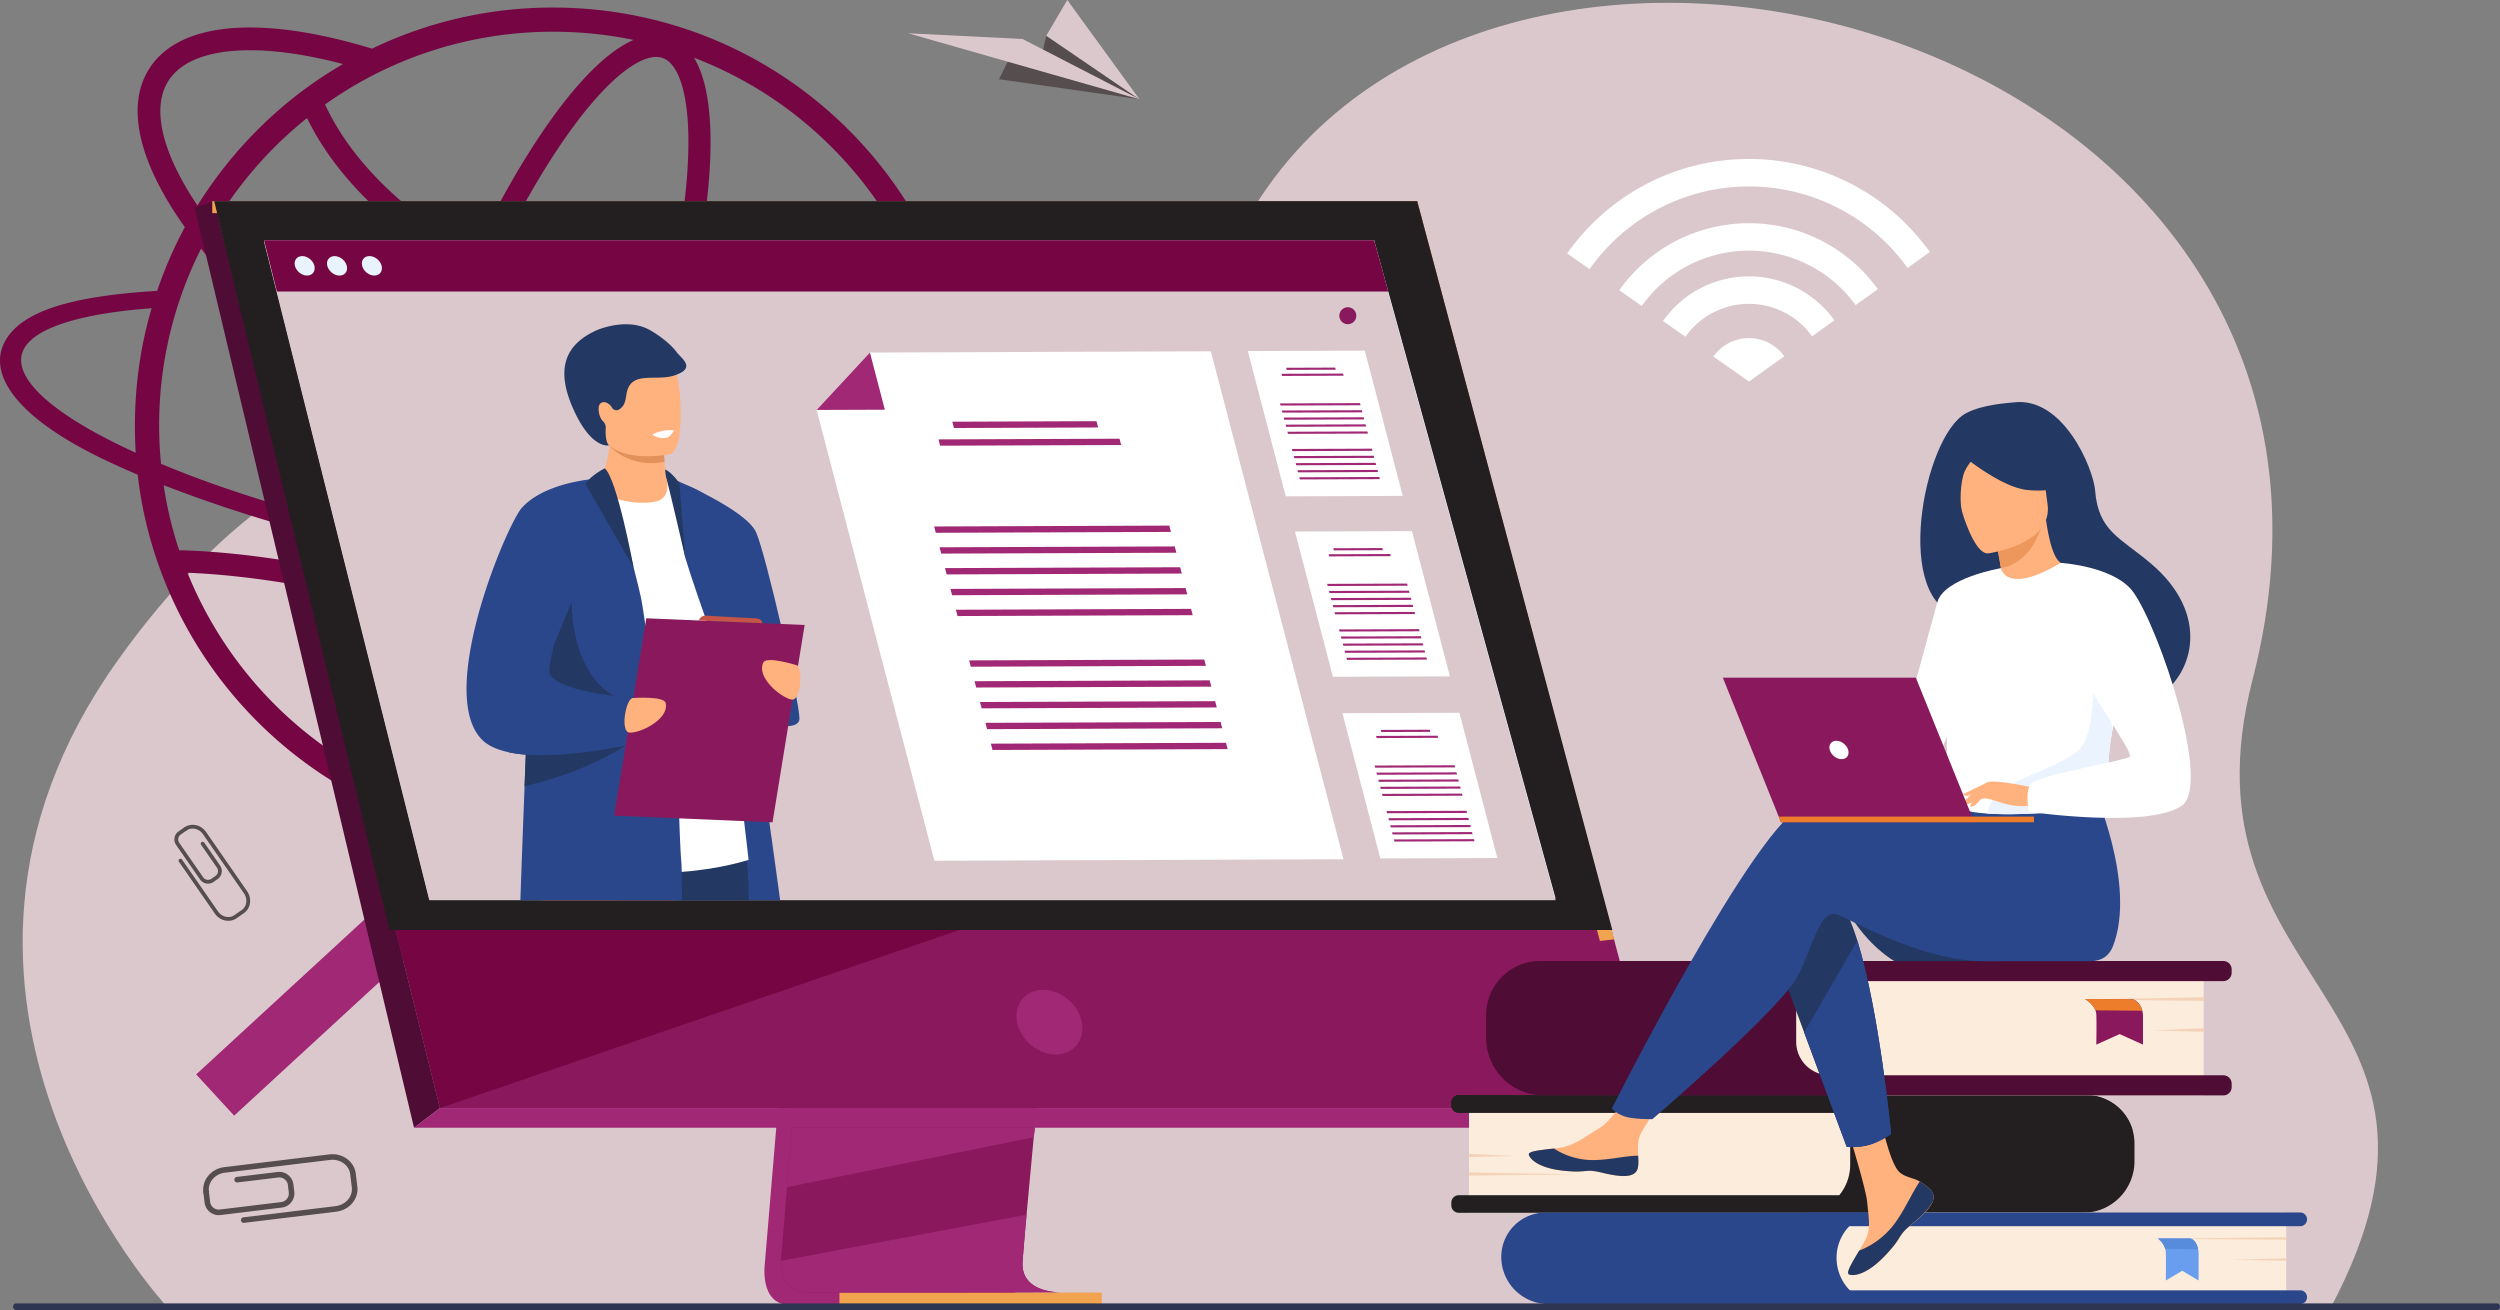 <svg xmlns="http://www.w3.org/2000/svg" viewBox="0 0 2915.51 1527.73"><rect x="0" y="0" width="2915.51" height="1527.73" fill="#808080" stroke="none"/><defs><style>.cls-1{fill:#dbc8cd;}.cls-2{fill:#a02875;}.cls-3{fill:#564d4f;}.cls-4{fill:#fff;}.cls-5{fill:#750643;}.cls-6{fill:#89195c;}.cls-7{fill:#4f0c34;}.cls-8{fill:#f1a34f;}.cls-9{fill:#231f20;}.cls-10{fill:#e9f3fe;}.cls-11{fill:#2b478b;}.cls-12{fill:#233862;}.cls-13{fill:#c65447;}.cls-14{fill:#ffb27d;}.cls-15{fill:#e2915a;}.cls-16{fill:#fcecdb;}.cls-17{fill:#f4d2b8;}.cls-18{fill:#699dee;}.cls-19{fill:#568cdb;}.cls-20{fill:#ed7d2b;}.cls-21{fill:#ed975d;}.cls-22{fill:#ebf3ff;}.cls-23{fill:#2e3552;}</style></defs><title>landingbackground</title><g id="Layer_2" data-name="Layer 2"><g id="Layer_1-2" data-name="Layer 1"><path class="cls-1" d="M194.88,1524.08S-142.6,1161.74,137.8,769.46c248.8-348.06,538.86-324.27,751.68-183,90.64,60.15,352,7.41,574.39-346.75,303.33-483,1354.76-190.06,1163.05,553-92.77,359.6,282.35,372.67,91.21,732.12Z"/><rect class="cls-1" x="295.75" y="1100.27" width="324.59" height="324.59" transform="translate(-733.99 643.75) rotate(-42.63)"/><rect class="cls-2" x="207.98" y="1134.51" width="324.59" height="65.37" transform="translate(-692.6 559.12) rotate(-42.63)"/><polygon class="cls-3" points="1165.05 92.41 1328.82 115.77 1220.14 41.69 1214.62 65.44 1174.79 72.65 1165.05 92.41"/><polygon class="cls-1" points="1328.82 115.77 1192.54 45.5 1058.97 38.79 1328.82 115.77"/><polygon class="cls-1" points="1220.14 41.69 1328.82 115.77 1244.69 0 1220.14 41.69"/><path class="cls-4" d="M2080.82,415.48,2039.63,445l-41.41-29.24a50.7,50.7,0,0,1,82.6-.32Z"/><path class="cls-4" d="M2039.63,322.32a122.42,122.42,0,0,0-100.21,52.08l26.15,18.35a90.55,90.55,0,0,1,147.69-.53l26-18.68A122.53,122.53,0,0,0,2039.63,322.32Z"/><path class="cls-4" d="M2039.63,185.4c-87.61,0-165.09,43.54-212,110.14l26.14,18.35a227.38,227.38,0,0,1,370.84-1.39l25.93-18.67A259,259,0,0,0,2039.63,185.4Z"/><path class="cls-4" d="M2039.63,260.32a185.28,185.28,0,0,0-151.21,78.12l26.14,18.35a153.61,153.61,0,0,1,249.5-1L2190,337.26A185.27,185.27,0,0,0,2039.63,260.32Z"/><path class="cls-5" d="M1185.19,594.85l-37.76-.87c12.13,15.72,14.86,30.21,7.3,42.47-7.55,12.51-25.63,22.78-52.62,30.58A487.89,487.89,0,0,0,989.93,151.69C899.52,61.29,777.31,8.81,645.09,8.81A484.79,484.79,0,0,0,433.85,56.72l-.06,0c-21-6.41-41.41-11.65-61.12-15.65-99.52-20.19-170.14-6.23-198.82,39.3-27.3,43.31-12.44,108.51,41.73,184.54l0,0a490,490,0,0,0-32.32,74.29C81.46,345.35,27,363.26,7.17,395.7c-23,37.77,8.42,88.45,109.08,137.73,13.87,6.81,28.73,13.5,44.33,20.18,12.06,106,60.33,208.67,139.55,287.89a489.3,489.3,0,0,0,155,104.5c177.9,75,390,39.91,534.78-104.5a485.82,485.82,0,0,0,102.52-150.57c49.65-10.28,82.34-26.37,95.34-47.67C1196.83,628.52,1195.72,612.18,1185.19,594.85Zm-116.51,79.86c-33.06,5.94-74.29,9.41-122.46,9.91-74.74.91-160.58-5-251-16.92q11.41-24.86,22.35-51a690.29,690.29,0,0,0,81.29,22.1c29.76,6.05,56.93,9,81.17,9,56.83,0,97.54-16.41,117.65-48.33a83.5,83.5,0,0,0,8.09-16.72h-29c-.48.88-1,1.75-1.52,2.6-14.94,23.71-48.32,36-95.19,36-22.41,0-47.93-2.8-76-8.49a660.62,660.62,0,0,1-76.51-20.7Q738,566,747.88,538.84c17.66-48.69,32.78-97,45-143.3,99.1,14.61,202.64,15,302.1,7.54a462.21,462.21,0,0,1,9.47,93.45A456.62,456.62,0,0,1,1068.68,674.71ZM465.14,916.5c-14.09-5.11-21.24-25.33-24.76-41.39-5.56-25.39-6.57-61.05-2.91-103.12,1.85-21.28,4.82-43.91,8.83-67.57a1254.6,1254.6,0,0,1,170.62,59c-12.54,21.63-25.22,41.68-37.9,59.86-24.17,34.64-47.8,61.36-68.34,77.28C497.68,910.68,479.23,921.61,465.14,916.5ZM629.68,740.82a1279.76,1279.76,0,0,0-178.74-61.9q3.19-16.49,7-33.51,25.24,5.75,51.19,11.1c50.57,10.34,101,19.13,150.42,26.23Q644.89,713.1,629.68,740.82ZM520.28,638.18q-29.31-6-57.73-12.58c8.91-37.08,19.86-75.73,32.64-115.11,66.42,40.83,134,74,197.93,97.62q-12,28.73-24.68,55.91C619.86,657.05,570.15,648.41,520.28,638.18ZM358.05,137.72C395,213.37,466.12,275.69,542.7,317c-18.56,40.42-36.22,83.57-52.47,128.36q-4.55,12.53-8.85,25c-97-63.16-179.2-135.64-233.09-205.79l0,0A461.54,461.54,0,0,1,358.05,137.72ZM773,67.73c14.09,5.11,21.24,25.33,24.76,41.39,5.56,25.39,6.56,61,2.9,103.12-4,46.06-13.22,98.37-26.95,154.06-67.48-11.61-134.92-30.75-197-60.89,26.46-55.18,54.44-104.4,82.42-144.5,24.16-34.64,47.79-61.36,68.33-77.28,10.72-8.31,25.15-17.2,37.78-17.2A22.6,22.6,0,0,1,773,67.73ZM767.27,391.4c-11.91,44.82-26.58,91.5-43.68,138.63q-9.89,27.26-20.43,53.58C639,560,570.8,526.31,503.79,484.66q5.2-15.18,10.73-30.46c15.88-43.79,33.12-85.93,51.19-125.4C629,359.45,697.46,379.24,767.27,391.4Zm202.6-219.77a457.92,457.92,0,0,1,119.1,206c-105.9,7.74-202.94,5.31-289.68-7.24,13.76-56.25,23-109.16,27.1-155.89,4.48-51.6,3.94-112.73-17-147.13A456.68,456.68,0,0,1,969.87,171.63ZM645.09,37a460.5,460.5,0,0,1,93.73,9.55C702.73,62.3,665.88,106,637.91,146.12c-28.63,41-57.22,91.26-84.21,147.48C480.83,254,412,193.31,379.11,121.81A457.78,457.78,0,0,1,645.09,37ZM196.25,94.53c14.94-23.71,48.31-35.94,95.18-35.94,22.42,0,47.93,2.79,76,8.49q16,3.23,32.58,7.61h0c-66.91,38.7-125.85,94.71-169.73,164.92l0,0C188.86,178.15,176.41,126,196.25,94.53ZM234.5,290v0c56.75,70.93,140.4,143.44,238.13,206.33-13.86,42.18-25.68,83.63-35.22,123.35-81-19.6-175.22-47.33-249.6-78.8A457.47,457.47,0,0,1,234.5,290ZM138.79,518.82C51,476,10.88,434.62,28.84,405.28c14.48-23.78,67.23-39.87,148-45.82-16.27,54.93-21.93,112-18.57,168.52C151.54,525,145.1,521.92,138.79,518.82Zm294,120.73q-3.76,16.76-6.94,33-8.44-2.05-16.91-4c-95.3-21.7-166.81-26.11-200-26.85a449.24,449.24,0,0,1-18.07-75.86C255.84,590.85,328.93,614.8,432.8,639.55ZM218.59,667.94c35.36,1.42,100.9,6.77,184.63,25.83q9,2.06,18,4.25c-4.31,25.14-7.49,49.15-9.45,71.73-3.72,42.77-4,92.08,7.94,127.29a461.91,461.91,0,0,1-201.08-229.1ZM505.77,934.53c34-17.81,68.14-58.73,94.44-96.42,13.56-19.45,27.12-41,40.5-64.19a1298,1298,0,0,1,221,127.87A460.14,460.14,0,0,1,505.77,934.53Zm464.1-113.09a455.23,455.23,0,0,1-83.57,66.23A1325.43,1325.43,0,0,0,653.39,751.3c11.21-20.53,22.25-42.21,33-64.84,74.59,9.88,146.29,15.81,211.76,17.35,17.09.49,33.68.49,49.77.37,41.73-.5,78.88-3,110.7-7.43A456.47,456.47,0,0,1,969.87,821.44Z"/><path class="cls-2" d="M959.45,671l-67.45,802s-7.07,48.62,29.09,48.7c59.46.14,295.93,0,295.93,0s-44.74-10.12-44.2-32.89c.64-26.84,78.83-825.38,78.83-825.38Z"/><path class="cls-6" d="M1236.21,1507.09c-11.69,0-237.55.74-295.45,0-25.24-.31-29.66-22.43-29.87-36.75a71.4,71.4,0,0,1,.76-11.94l1.76-20.84,4.47-53.13,4-46.94,5.07-60.31,4.27-50.91L979.1,656.41l292.2-7.59s-32.93,334.19-56.22,577.45c-2.6,27.1-5.08,53.09-7.37,77.35q-1.11,11.61-2.14,22.69c-2.16,23-4.14,44.15-5.86,62.81q-1.35,14.76-2.49,27.35c-3,32.8-4.72,53.75-4.74,57.73a33.33,33.33,0,0,0,.57,6.5C1197.84,1506.26,1231.82,1507.09,1236.21,1507.09Z"/><polygon class="cls-6" points="249.82 234.56 414.11 894.49 436.6 984.87 513.12 1292.24 1934.73 1292.24 1652.69 234.56 249.82 234.56"/><polygon class="cls-7" points="249.81 234.56 227.04 242.15 482.85 1315.2 513.12 1292.24 249.81 234.56"/><polygon class="cls-2" points="482.85 1315.2 1895.71 1315.2 1934.72 1292.24 513.12 1292.24 482.85 1315.2"/><rect class="cls-8" x="979.01" y="1507.41" width="305.9" height="14.54" transform="translate(2263.91 3029.36) rotate(180)"/><polygon class="cls-8" points="1865.86 1097.35 1635.18 248.54 247.54 248.54 247.54 234.56 1652.69 234.56 1882.59 1095.46 1865.86 1097.35"/><polygon class="cls-2" points="1207.15 1315.19 1205.57 1326.31 917.88 1384.43 921.83 1337.49 923.71 1315.19 1207.15 1315.19"/><path class="cls-2" d="M1236.21,1507.09c-11.69,0-237.55.74-295.45,0-25.24-.31-29.66-22.43-29.87-36.75l286.33-53.87c-3,32.8-4.72,53.75-4.74,57.73a33.33,33.33,0,0,0,.57,6.5C1197.84,1506.26,1231.82,1507.09,1236.21,1507.09Z"/><polygon class="cls-5" points="1137.61 1078.13 513.12 1292.24 436.6 984.87 1137.61 1078.13"/><polygon class="cls-9" points="249.81 234.56 1652.69 234.56 1880.31 1084.6 454.21 1084.6 249.81 234.56"/><path class="cls-2" d="M1261.61,1192.06c-4-20.85-24.23-37.75-45.08-37.75s-34.46,16.9-30.41,37.75,24.24,37.75,45.08,37.75S1265.66,1212.91,1261.61,1192.06Z"/><polygon class="cls-10" points="1814.15 1047.77 500.63 1047.77 351.87 455.18 340.48 409.74 330.74 370.98 322.96 339.95 307.93 280.09 1602.51 280.09 1603.42 283.38 1619 339.95 1627.56 370.98 1638.25 409.74 1650.78 455.18 1814.15 1047.77"/><polygon class="cls-1" points="1814.15 1049.79 500.63 1049.79 351.87 457.21 340.48 411.77 330.74 373.01 322.96 341.97 307.93 282.12 1602.51 282.12 1603.42 285.41 1619 341.97 1627.56 373.01 1638.25 411.77 1650.78 457.21 1814.15 1049.79"/><polygon class="cls-5" points="1619 339.95 322.96 339.95 307.93 280.09 1602.02 280.09 1603.42 283.38 1619 339.95"/><path class="cls-10" d="M343.94,310c-1.57-6.28,2.25-11.36,8.53-11.36s12.63,5.08,14.19,11.36-2.25,11.36-8.53,11.36S345.5,316.29,343.94,310Z"/><ellipse class="cls-10" cx="393.05" cy="310.02" rx="10.03" ry="12.87" transform="translate(-99.5 399.41) rotate(-48.55)"/><path class="cls-10" d="M422.34,310c-1.56-6.28,2.25-11.36,8.53-11.36s12.63,5.08,14.19,11.36-2.25,11.36-8.53,11.36S423.91,316.29,422.34,310Z"/><path class="cls-11" d="M909.8,1049.79H779.92c-1.24-10.15-2.34-20.88-3.32-32.07-1.75-20.08-3.08-41.67-4.07-64.14q-.35-7.77-.63-15.67c-.25-6.7-.47-13.48-.66-20.29-.31-11.57-.56-23.27-.74-35,0,0,0,0,0-.05-.22-15-.34-30.11-.37-45.17h0q0-5.64,0-11.26h0c0-3.53,0-7,0-10.55.12-32.4.6-64.18,1.29-93.73,1.5-65.38,3.92-119.86,5.21-146h0c.52-10.76.86-16.73.86-16.73h0c.3.05,2.27.41,5.37,1.16,2.27.55,5.16,1.31,8.44,2.32h0c3,.89,6.24,2,9.68,3.3h0a113.24,113.24,0,0,1,18.09,8.74l.27.13c9.7,6,18.46,14,22.45,24.54,3.43,8.95,11.46,57.06,21.15,121,.28,1.82.55,3.66.83,5.51,5.13,33.93,10.67,72,16.24,110.88,5.9,41.2,11.79,83.28,17.22,122.26C901.91,992.28,906.2,1023.43,909.8,1049.79Z"/><path class="cls-12" d="M873.43,1049.79H722.25c-2.9-12.47-5.61-24.5-8-35.78-6.64-31.1-11-56.59-10.77-70.28a20.52,20.52,0,0,1,6.7-15.31A33.11,33.11,0,0,1,721,922c12.76-4.84,31.08-5.64,50.26-4.41,6.52.4,13.13,1,19.65,1.83a574.18,574.18,0,0,1,69.29,13.25s2.23,9,4.86,24.79c2,11.82,4.19,27.46,5.83,45.94,1,10.72,1.72,22.42,2.15,34.88C873.15,1042.05,873.28,1045.89,873.43,1049.79Z"/><path class="cls-13" d="M803.61,943.91l-1.5,10.92-7.33,53-1.24,9.06L789,1049.79H631.45c-1.22-21.73-2.35-42.9-2.57-61.36,0-2,0-4,0-6,0-27.8,2.44-48.41,10.41-53.61,9-5.9,39-4.28,70.89-.38,3.18.39,6.38.81,9.59,1.24,18.59,2.5,37.2,5.59,52.16,8.25,7.76,1.38,14.54,2.65,19.82,3.65C799.16,943,803.61,943.91,803.61,943.91Z"/><path class="cls-4" d="M628.85,586.36s86.55-56,148.63-27.35c9.9,4.56,21.18,17.29,29.26,26.19C829.18,609.93,873,1002.73,873,1002.73s-124.48,42.16-244.18-14.31Z"/><path class="cls-11" d="M782.41,557.59S870,593.5,881.9,621.1s50.44,197,50.44,216.9-67.16,4.44-78-27.61c-9-26.61-39.26-108.36-55.23-160.06Z"/><path class="cls-14" d="M764.21,585c-19.13,3.75-47.23-.25-67.8-13.81,9.29-22.19,13.09-39.7,14.45-51,.08-.6.14-1.18.2-1.75a52,52,0,0,0,.23-11.69h49.46s13.52,6.18,13.52,10.46c0,2.28,0,4.47.06,6.55.1,5.69.32,10.66.62,14.92.94,13.88,2.53,20.41,2.53,20.41S783.53,581.17,764.21,585Z"/><path class="cls-15" d="M775,538.6c-37.47,7.24-59.21-13.23-64.09-18.49-.69-.75-1.05-1.19-1.05-1.19.4-.2.81-.38,1.25-.56,13.94-5.64,45.59-1.15,63.27,5.32C774.43,529.37,774.65,534.34,775,538.6Z"/><path class="cls-14" d="M698.62,498.54c6.7,36,53.19,34.85,73.28,32.59,5.66-.63,9.22-1.35,9.22-1.35,6.37-1.71,9.93-11.75,11.58-24.9,3.28-26-.86-64.25-5.26-74-6.62-14.71-19.09-30.62-65.91-19.14S690,452.38,698.62,498.54Z"/><path class="cls-12" d="M789.18,410.76c-6.4-8.86-20-19.69-32.29-26.35-26.47-14.33-60.36.45-60.5.51-38.24,16.81-48.23,46.07-28,91.65,21.45,48.2,41.86,42.78,41.86,42.78s-4.33-2.7-3.94-17.72c0-.86.06-1.57.09-2.18a10.09,10.09,0,0,0-3.18-8.22c-4.75-4.24-7.07-17.06-3.09-20.63,4.8-4.31,11.54.92,13.69,4.94a5.88,5.88,0,0,0,8.4,1.86c11.9-7.53,4.17-22.58,15.54-31.79s34.46-1.47,51.52-8.81C811.65,428.48,794,417.43,789.18,410.76Z"/><path class="cls-11" d="M795.33,1049.79H606.87c1.34-39.08,3.08-85.74,4.9-133,.46-12.24,1-24.55,1.42-36.75.22-5.17.41-10.31.61-15.44C618,759.7,622.1,665,623,659.86c2-11.54,3.85-21.38,5.88-29.91,5.91-24.86,13.27-38.48,29.32-50.21,1.56-1.19,14.4-7.65,25.7-13.28,9.24-4.59,17.45-8.59,17.7-8.71h0c1.87.91,3.93,3.51,6.1,7.37a123,123,0,0,1,6.81,15c8.61,22.12,17.91,56,24.37,81.28,0,0,0,.05,0,.08a.08.08,0,0,1,0,0h0c4.16,16.33,7.15,29,8,32.7,1.45,6.16,3.35,18.07,5.6,34.21v.05c3,22,6.68,51.88,10.53,85.77h0c.39,3.49.79,7,1.18,10.56.46,4.07.92,8.17,1.39,12.33h0c.14,1.33.29,2.67.43,4h0c1.48,13.42,3,27.26,4.45,41.35,0,0,0,0,0,.05,1.26,11.61,18.87,20,20.1,31.84.09.86.18,2.61.29,5,.23,5,.5,12.94.83,22.11.13,4.09.28,8.42.44,12.85.69,19.67,1.54,41.22,2.5,51.58,0,.49.09,1.11.12,1.87.12,2.07.21,5.12.29,8.94C795.22,1024.93,795.3,1036.55,795.33,1049.79Z"/><path class="cls-12" d="M666.77,702.15c-.06.24-3,106.09,76.62,119s26.72,16.25,26.72,16.25S620.3,831,617.83,827,666.77,702.15,666.77,702.15Z"/><path class="cls-12" d="M734,866.53s-1.49,1.06-4.36,2.91l-.15.09c-12.15,7.76-48.2,28.89-100.69,43.07q-8.26,2.24-17.07,4.21c.47-12.25,1-24.54,1.43-36.75a152.53,152.53,0,0,1-19.74-2.73c.21-1.61.43-3.22.64-4.83,6.67-2.74,13.31-5.38,19.71-7.88,5.21-2,10.26-4,15-5.78,21.57-8.19,37.55-13.74,37.55-13.74l63.82,20.22Z"/><path class="cls-11" d="M750.93,864.76s-8.2,2-21.25,4.68a.35.35,0,0,0-.14,0c-24.07,4.84-64.55,11.62-100.7,11.26-5.33-.06-10.57-.27-15.64-.67a152.53,152.53,0,0,1-19.74-2.73c-13.21-2.78-24.28-7.5-31.52-14.88C508.17,807.68,591.29,611.09,608.76,592c20.41-22.33,57.65-30.17,78.21-32.86l2.48-.31c7.23-.86,11.87-1,12.13-1h0s-1.61,5.18-4.31,14c-1,3.41-2.27,7.35-3.6,11.75-12.63,41.37-37,122.66-47.75,168.5-3.93,16.78-6,28.8-5.08,32.39C645,800,688.49,808.06,716,811.62c11.48,1.49,20.2,2.19,22.14,2.34l.41,0,1.59,6.53L744,836.17l3.75,15.38Z"/><polygon class="cls-6" points="900.92 959 716.23 951.21 753.7 721.05 938.39 728.83 900.92 959"/><path class="cls-14" d="M738.57,814s35.95-2.51,37.76,5.87c4.2,19.53-30.91,35.57-42.29,34.48S730.3,812.68,738.57,814Z"/><path class="cls-14" d="M928.29,775.57s-34.4-10.75-38.09-3c-8.61,18,21.84,41.76,33.16,43.32S936.64,776.22,928.29,775.57Z"/><path class="cls-12" d="M705.32,546.18s-15.13,7.21-22.71,18.09c0,0,56.54,98.16,56.28,97.24S719.78,558.75,705.32,546.18Z"/><path class="cls-12" d="M775.73,547.56c5,1.88,14.53,11.67,16.69,17.08l6.72,85.69S784.79,587.44,777.48,559A48.88,48.88,0,0,1,775.73,547.56Z"/><path class="cls-13" d="M814.92,723.63s1.46-6.39,9.87-5.64,55.63,3.06,55.63,3.06,9.11-.15,8.27,5.69Z"/><path class="cls-4" d="M760.75,506.67a19.71,19.71,0,0,0,16,3.86c5.86-1,9.15-8.65,9.15-8.65S774.65,499.85,760.75,506.67Z"/><polygon class="cls-4" points="1635.88 578.3 1499.46 578.8 1455.22 409.44 1591.64 408.93 1635.88 578.3"/><polygon class="cls-2" points="1557.81 431.19 1500.61 431.4 1499.95 428.89 1557.15 428.68 1557.81 431.19"/><polygon class="cls-2" points="1566.94 438.15 1495.12 438.42 1494.47 435.91 1566.29 435.64 1566.94 438.15"/><polygon class="cls-2" points="1586.69 472.62 1493.4 472.96 1492.75 470.46 1586.03 470.11 1586.69 472.62"/><polygon class="cls-2" points="1588.85 480.88 1495.56 481.22 1494.91 478.71 1588.19 478.37 1588.85 480.88"/><polygon class="cls-2" points="1591 489.13 1497.72 489.48 1497.06 486.97 1590.35 486.63 1591 489.13"/><polygon class="cls-2" points="1593.16 497.39 1499.88 497.74 1499.22 495.23 1592.5 494.88 1593.16 497.39"/><polygon class="cls-2" points="1595.32 505.65 1502.03 505.99 1501.38 503.49 1594.66 503.14 1595.32 505.65"/><polygon class="cls-2" points="1600.57 525.75 1507.28 526.09 1506.63 523.58 1599.91 523.24 1600.57 525.75"/><polygon class="cls-2" points="1602.72 534 1509.44 534.35 1508.78 531.84 1602.07 531.5 1602.72 534"/><polygon class="cls-2" points="1604.88 542.26 1511.6 542.61 1510.94 540.1 1604.22 539.75 1604.88 542.26"/><polygon class="cls-2" points="1607.04 550.52 1513.75 550.86 1513.1 548.36 1606.38 548.01 1607.04 550.52"/><polygon class="cls-2" points="1609.19 558.78 1515.91 559.12 1515.26 556.61 1608.54 556.27 1609.19 558.78"/><polygon class="cls-4" points="1690.85 788.75 1554.43 789.26 1510.19 619.89 1646.62 619.39 1690.85 788.75"/><polygon class="cls-2" points="1612.78 641.64 1555.58 641.85 1554.92 639.35 1612.13 639.14 1612.78 641.64"/><polygon class="cls-2" points="1621.91 648.6 1550.1 648.87 1549.44 646.36 1621.26 646.1 1621.91 648.6"/><polygon class="cls-2" points="1641.66 683.07 1548.38 683.42 1547.72 680.91 1641.01 680.57 1641.66 683.07"/><polygon class="cls-2" points="1643.82 691.33 1550.53 691.67 1549.88 689.17 1643.16 688.82 1643.82 691.33"/><polygon class="cls-2" points="1645.97 699.59 1552.69 699.93 1552.04 697.43 1645.32 697.08 1645.97 699.59"/><polygon class="cls-2" points="1648.13 707.85 1554.85 708.19 1554.19 705.68 1647.48 705.34 1648.13 707.85"/><polygon class="cls-2" points="1650.29 716.1 1557 716.45 1556.35 713.94 1649.63 713.6 1650.29 716.1"/><polygon class="cls-2" points="1655.54 736.2 1562.25 736.54 1561.6 734.04 1654.88 733.69 1655.54 736.2"/><polygon class="cls-2" points="1657.69 744.46 1564.41 744.8 1563.76 742.29 1657.04 741.95 1657.69 744.46"/><polygon class="cls-2" points="1659.85 752.72 1566.57 753.06 1565.91 750.55 1659.2 750.21 1659.85 752.72"/><polygon class="cls-2" points="1662.01 760.97 1568.72 761.32 1568.07 758.81 1661.35 758.47 1662.01 760.97"/><polygon class="cls-2" points="1664.16 769.23 1570.88 769.58 1570.23 767.07 1663.51 766.73 1664.16 769.23"/><polygon class="cls-4" points="1746.2 1000.62 1609.77 1001.13 1565.53 831.76 1701.96 831.26 1746.2 1000.62"/><polygon class="cls-2" points="1668.12 853.51 1610.92 853.72 1610.26 851.22 1667.47 851.01 1668.12 853.51"/><polygon class="cls-2" points="1677.25 860.47 1605.44 860.74 1604.78 858.23 1676.6 857.97 1677.25 860.47"/><polygon class="cls-2" points="1697 894.94 1603.72 895.29 1603.06 892.78 1696.35 892.44 1697 894.94"/><polygon class="cls-2" points="1699.16 903.2 1605.87 903.54 1605.22 901.04 1698.5 900.7 1699.16 903.2"/><polygon class="cls-2" points="1701.32 911.46 1608.03 911.8 1607.38 909.3 1700.66 908.95 1701.32 911.46"/><polygon class="cls-2" points="1703.47 919.72 1610.19 920.06 1609.53 917.55 1702.82 917.21 1703.47 919.72"/><polygon class="cls-2" points="1705.63 927.97 1612.35 928.32 1611.69 925.81 1704.97 925.47 1705.63 927.97"/><polygon class="cls-2" points="1710.88 948.07 1617.6 948.41 1616.94 945.91 1710.22 945.56 1710.88 948.07"/><polygon class="cls-2" points="1713.04 956.33 1619.75 956.67 1619.1 954.17 1712.38 953.82 1713.04 956.33"/><polygon class="cls-2" points="1715.19 964.59 1621.91 964.93 1621.25 962.42 1714.54 962.08 1715.19 964.59"/><polygon class="cls-2" points="1717.35 972.84 1624.07 973.19 1623.41 970.68 1716.69 970.34 1717.35 972.84"/><polygon class="cls-2" points="1719.51 981.1 1626.22 981.45 1625.57 978.94 1718.85 978.6 1719.51 981.1"/><polygon class="cls-4" points="1566.82 1002.05 1089.68 1003.81 952.36 478.09 1014.51 411.15 1412.09 409.69 1566.82 1002.05"/><polygon class="cls-2" points="1280.66 498.53 1112.5 499.15 1110.57 491.79 1278.73 491.17 1280.66 498.53"/><polygon class="cls-2" points="1307.51 519 1096.38 519.78 1094.46 512.41 1305.58 511.63 1307.51 519"/><polygon class="cls-2" points="1365.56 620.33 1091.33 621.34 1089.4 613.97 1363.63 612.96 1365.56 620.33"/><polygon class="cls-2" points="1371.9 644.6 1097.67 645.62 1095.74 638.25 1369.97 637.24 1371.9 644.6"/><polygon class="cls-2" points="1378.24 668.88 1104.01 669.89 1102.09 662.52 1376.31 661.51 1378.24 668.88"/><polygon class="cls-2" points="1384.58 693.15 1110.35 694.17 1108.43 686.8 1382.65 685.79 1384.58 693.15"/><polygon class="cls-2" points="1390.92 717.43 1116.69 718.44 1114.77 711.08 1388.99 710.06 1390.92 717.43"/><polygon class="cls-2" points="1406.35 776.5 1132.12 777.52 1130.2 770.15 1404.43 769.14 1406.35 776.5"/><polygon class="cls-2" points="1412.69 800.78 1138.46 801.79 1136.54 794.43 1410.77 793.41 1412.69 800.78"/><polygon class="cls-2" points="1419.03 825.06 1144.8 826.07 1142.88 818.7 1417.11 817.69 1419.03 825.06"/><polygon class="cls-2" points="1425.37 849.33 1151.14 850.35 1149.22 842.98 1423.45 841.97 1425.37 849.33"/><polygon class="cls-2" points="1431.71 873.61 1157.49 874.62 1155.56 867.25 1429.79 866.24 1431.71 873.61"/><polygon class="cls-2" points="952.36 478.09 1031.92 477.79 1014.51 411.15 952.36 478.09"/><path class="cls-16" d="M1713.15,1277.17h389.68a54.86,54.86,0,0,1,54.86,54.86v26.24a56.1,56.1,0,0,1-56.1,56.1H1713.15a0,0,0,0,1,0,0V1277.17A0,0,0,0,1,1713.15,1277.17Z"/><path class="cls-9" d="M2489.23,1333.62v20.64a60.09,60.09,0,0,1-60.11,60.1H1701.25a8.71,8.71,0,0,1-8.72-8.71v-3.09a8.71,8.71,0,0,1,8.72-8.71H2145a56,56,0,0,0,12.73-35.59V1332a54.53,54.53,0,0,0-12.08-34.34H1701.25a8.71,8.71,0,0,1-8.72-8.72v-3.08a8.71,8.71,0,0,1,8.72-8.72h731.54a56.38,56.38,0,0,1,56.44,56.45Z"/><path class="cls-9" d="M2487.06,1318.06H2155.89a54.8,54.8,0,0,0-10.29-20.37H1701.25a8.71,8.71,0,0,1-8.72-8.72v-3.08a8.71,8.71,0,0,1,8.72-8.72h731.54A56.46,56.46,0,0,1,2487.06,1318.06Z"/><polygon class="cls-17" points="1713.15 1345.77 1767.05 1348.08 1713.15 1349.46 1713.15 1345.77"/><polygon class="cls-17" points="1713.15 1367.29 1841.37 1369.6 1713.15 1370.99 1713.15 1367.29"/><path class="cls-11" d="M1750.76,1414.08h413.5a55,55,0,0,1,55,55v0a51.68,51.68,0,0,1-51.68,51.68H1750.76a0,0,0,0,1,0,0V1414.08a0,0,0,0,1,0,0Z" transform="translate(3970.05 2934.86) rotate(180)"/><path class="cls-16" d="M2141.82,1414.08h470.6a53.73,53.73,0,0,1,53.73,53.73v.43a52.54,52.54,0,0,1-52.54,52.54h-471.8a0,0,0,0,1,0,0V1414.08A0,0,0,0,1,2141.82,1414.08Z" transform="translate(4807.98 2934.86) rotate(-180)"/><path class="cls-11" d="M2110.4,1520.79h572.1a8,8,0,0,0,8-8h0a8,8,0,0,0-8-8H2110.4a8,8,0,0,0-8,8h0A8,8,0,0,0,2110.4,1520.79Z"/><path class="cls-11" d="M2110.4,1430h572.1a8,8,0,0,0,8-8h0a8,8,0,0,0-8-8H2110.4a8,8,0,0,0-8,8h0A8,8,0,0,0,2110.4,1430Z"/><polygon class="cls-17" points="2666.16 1467.43 2602.59 1469.22 2666.16 1470.31 2666.16 1467.43"/><polygon class="cls-17" points="2666.16 1442.87 2514.92 1444.67 2666.16 1445.75 2666.16 1442.87"/><path class="cls-18" d="M2516.48,1444.31s6.48,4.58,8.62,12.12a17.32,17.32,0,0,1,.68,4.22c.36,10,0,32.67,0,32.67l19.13-11.33,19.09,11.33v-30.71c0-5.81-1.64-11.46-4.68-15.16-1.47-1.79-3.26-3.14-5.29-3.14Z"/><path class="cls-19" d="M2516.48,1444.31s6.48,4.58,8.62,12.12l38.35.45s-1.5-10.79-9.42-12.57Z"/><path class="cls-16" d="M2084.78,1120.68h422.48a62.65,62.65,0,0,1,62.65,62.65v32.87a61.26,61.26,0,0,1-61.26,61.26H2084.78a0,0,0,0,1,0,0V1120.68A0,0,0,0,1,2084.78,1120.68Z" transform="translate(4654.69 2398.14) rotate(180)"/><path class="cls-7" d="M2094.72,1181.51v33.74a39,39,0,0,0,19.8,33.6,39.42,39.42,0,0,0,19.53,5.16h458.8a9.74,9.74,0,0,1,9.74,9.73v4a9.74,9.74,0,0,1-9.74,9.73H1800.26a67.13,67.13,0,0,1-67.13-67.13v-26.62a63,63,0,0,1,63-63h796.69a9.73,9.73,0,0,1,9.74,9.73v4a9.74,9.74,0,0,1-9.74,9.74h-460.2a38,38,0,0,0-27.91,12.17A37.27,37.27,0,0,0,2094.72,1181.51Z"/><polygon class="cls-17" points="2569.91 1199.07 2511.09 1201.71 2569.91 1203.29 2569.91 1199.07"/><polygon class="cls-17" points="2569.91 1162.99 2429.98 1165.63 2569.91 1167.21 2569.91 1162.99"/><path class="cls-6" d="M2431.42,1165.1s9.24,5,12.29,13.15a14.38,14.38,0,0,1,1,4.57c.51,10.85,0,35.43,0,35.43l27.27-12.29,27.19,12.29v-33.31c0-6.29-2.33-12.42-6.67-16.43a11.27,11.27,0,0,0-7.53-3.41Z"/><path class="cls-20" d="M2431.42,1165.1s9.24,5,12.29,13.15l54.64.48s-2.14-11.7-13.42-13.63Z"/><path class="cls-12" d="M2154.78,1062.55c24.18,42.09,54.59,58.33,54.59,58.33h126.54S2136.33,1030.44,2154.78,1062.55Z"/><path class="cls-14" d="M2252,1388.19c3.3,3.78,3.72,8,2.09,12.51a.25.25,0,0,1,0,.07c-3,8.34-13,17.65-24.57,27-1.48,1.19-2.79,2.28-3.94,3.29l-.89.79-.68.62c-10.8,9.95-6.73,12.23-26.14,32.44-22.12,23-37.35,23.43-41.69,21.33-3.66-1.79,3.79-14,12-27.72.4-.66.79-1.33,1.2-2,1.1-1.82,2.19-3.67,3.29-5.51,9.67-16.51,7.18-24.26,4.89-48.84-1.86-20-31.07-111.58-31.07-111.58l42.4-7.3s12.76,72.94,26.83,84.18c7.52,6,15.94,6.06,23.17,10.5.52.31,1,.62,1.51.95C2244.47,1381.59,2248.65,1384.4,2252,1388.19Z"/><path class="cls-12" d="M2252,1388.19c3.3,3.78,3.72,8,2.09,12.51a.25.25,0,0,1,0,.07c-3.69,8.33-13.41,17.59-24.61,26.87-1.46,1.21-2.75,2.32-3.9,3.37l-.89.79-.68.62c-10.8,9.95-6.73,12.23-26.14,32.44-22.12,23-37.35,23.43-41.69,21.33-3.66-1.79,3.79-14,12-27.72a94.17,94.17,0,0,0,39.44-29.06c13.32-17,22.2-38.84,31.27-51.49.52.31,1,.62,1.51.95C2244.47,1381.59,2248.65,1384.4,2252,1388.19Z"/><path class="cls-14" d="M1910.09,1361.71c-2.62,13.09-21.27,10.91-42.11,5.81s-15.89,1-45.55-2.32-38.65-14.34-39.56-18.75c-.81-3.92,13.85-5.3,29.57-7.11q3-.33,6-.71c17.75-2.23,30.75-13.68,46.87-23.08,15.27-8.91,38.06-45.21,38.06-45.21l40.68,3.22s-21.35,32.42-29.6,46.52c-4.86,8.29-4.6,19.25-4,27.72C1910.72,1352.4,1911,1357.1,1910.09,1361.71Z"/><path class="cls-12" d="M1868,1367.52c-20.85-5.09-15.89,1-45.55-2.32s-38.65-14.34-39.56-18.75c-.81-3.92,13.85-5.3,29.57-7.11l.15.31a83.63,83.63,0,0,0,42.48,13.2c20.12.49,41.44-5.28,55.33-5,.32,4.6.62,9.3-.31,13.91C1907.47,1374.8,1888.82,1372.62,1868,1367.52Z"/><path class="cls-12" d="M2066,1101.6l38,102.33,49.65,133.61s13.47,1.3,26.37-2.41c11.88-3.44,25.51-12.42,25.51-12.42s-13.78-143.46-39.5-225.81c-6.59-21.14-14-38.23-22.13-47.86C2104.05,1001.93,2066,1101.6,2066,1101.6Z"/><path class="cls-11" d="M2104.65,939.09c24.91-8,96,2.28,167.34,16.26l15-24.65,154.17-12s50.88,112.82,23,184.7c-4.1,10.57-12.23,17.35-26.1,17.57h-2.25s-91.76,0-121.56,0c-76.67,0-162.26-52.71-173.34-54.92-18.12-3.63-25.37,32.62-43.49,70.68S1927,1305.19,1927,1305.19s-23.4.23-33.07-3.4c-10.39-3.89-14.2-9-14.2-9S2048.46,957.22,2104.65,939.09Z"/><path class="cls-12" d="M2287.85,718.38c54.9,30.23,166.27,92.89,166.85,92.49,0,0,40.94,15.42,64.16,0,38.71-25.71,59.47-94.89-11.32-154.43-35.31-29.7-60.39-36.92-64.2-84.34-2.07-25.72-37.23-110.61-95.65-102.76-4.89.65-34.94,2.06-54.69,12.43C2242.68,508.2,2205.54,706.68,2287.85,718.38Z"/><path class="cls-14" d="M2333.86,692.65c-.24.15,27,9.46,45.24,1.38,17.14-7.57,30.13-35.78,29.87-35.79-7.79-.36-16.36-7.18-22.95-51.92l-3.32,1.19-55.84,20.09s4,17.92,6.66,35C2335.73,676.9,2336.91,690.62,2333.86,692.65Z"/><path class="cls-21" d="M2326.86,627.6s4,17.92,6.66,35c32.08-5.78,44.66-37.73,49.18-55.07Z"/><path class="cls-14" d="M2318.55,645.39s76.39-10.26,69.27-57.74-2.05-80.77-51.13-76.23-55.81,24.07-57.29,40.5S2298.49,646.83,2318.55,645.39Z"/><path class="cls-12" d="M2282.18,525.89s48.91,42.15,82.17,45.55,45.86-7.29,45.86-7.29a129.77,129.77,0,0,1-31.41-42.55,23.38,23.38,0,0,0-19.28-13.79C2335.77,505.76,2290.74,504.83,2282.18,525.89Z"/><path class="cls-12" d="M2312.75,522.12s-16.36,15.82-21.51,27.55c-5,11.32-6.46,38.4-2.5,49.16,0,0-25.49-49.57-11.06-73.65C2293,499.65,2312.75,522.12,2312.75,522.12Z"/><path class="cls-4" d="M2269.53,805.18c2.31,154.64.64,122.33,17.55,137,4.08,3.54,15.54,5.64,30.62,6.64,47.42,3.15,130.77-4.67,133.94-13.43,10.94-30.32,3.22-39.74,12.34-86.16,1-4.94,2.13-10.28,3.51-16.1,7.61-31.89,15-42.73-12-94-24.47-46.4-49.9-84.06-52.19-82.7-64.58,38.34-69.79,6.12-69.79,6.12S2268.4,729.75,2269.53,805.18Z"/><path class="cls-11" d="M2104,1203.93l49.65,133.61s13.47,1.3,26.37-2.41c11.88-3.44,25.51-12.42,25.51-12.42s-13.78-143.46-39.5-225.81Z"/><path class="cls-4" d="M2333.52,662.58s-66.45,11.26-74.25,39.88l-53.73,196.81s33.78,6.07,49.39-9.53,54.31-144.8,54.31-144.8Z"/><path class="cls-22" d="M2317.7,948.82c47.42,3.15,130.77-4.67,133.94-13.43,10.94-30.32,3.22-39.74,12.34-86.16l-22.87-64.41s3.78,71.72-17.37,90.58-86.59,36.42-96.87,52.18C2321.91,935.14,2318.65,942.73,2317.7,948.82Z"/><path class="cls-14" d="M2372,918.66s-46.78-10.42-54.33-6.27-26,19.27-28.31,24.53,16.81-4,23-5.66c4-1.08,14.63,2.6,19.88,4.35,22.07,7.36,35.6,3.58,35.6,3.58Z"/><path class="cls-4" d="M2403.36,656.44s62.81,3.87,84.56,34.2c30.61,42.69,91.33,224.64,56.53,248.91-39.19,27.32-178.37,7.14-178.37,7.14s-4.63-21.64,1.81-32.12,111.17-27.38,116-32.22-60.41-94.24-60.41-108.74S2403.36,656.44,2403.36,656.44Z"/><path class="cls-14" d="M2315.43,925.41s-9.8,12.65-13,14.15a9.65,9.65,0,0,1-5.29,1.14l6.6-11.89Z"/><path class="cls-14" d="M2317.7,912.39l-28.5,13.84s1.21,2,4.72,1.82,12.36-3.39,12.36-3.39Z"/><polygon class="cls-6" points="2302.42 958.93 2076.99 958.93 2009.17 790.3 2234.26 790.3 2302.42 958.93"/><polygon class="cls-20" points="2074.34 952.36 2372.03 952.36 2372.03 958.93 2076.99 958.93 2074.34 952.36"/><path class="cls-4" d="M2133.89,874.62c-1.7-5.93,1.73-10.74,7.66-10.74s12.11,4.81,13.81,10.74-1.73,10.73-7.66,10.73S2135.59,880.54,2133.89,874.62Z"/><path class="cls-3" d="M253.83,1025.16l-4.8,3.33a11.33,11.33,0,0,1-15.74-2.85l-27.92-40.29a11.33,11.33,0,0,1,2.85-15.74l6.88-4.76a2.21,2.21,0,1,1,2.52,3.63l-6.87,4.77a6.89,6.89,0,0,0-1.74,9.58l27.92,40.28a6.89,6.89,0,0,0,9.58,1.74l4.8-3.33a6.89,6.89,0,0,0,1.74-9.58L234.51,985.2a2.21,2.21,0,1,1,3.64-2.52l18.53,26.74A11.31,11.31,0,0,1,253.83,1025.16Z"/><path class="cls-3" d="M284.44,1064.89l-8.61,6c-8,5.54-19.32,3.08-25.25-5.48l-42-60.56a2.22,2.22,0,0,1,3.64-2.53l42,60.57c4.54,6.56,13.11,8.51,19.09,4.37l8.61-6c6-4.15,7.16-12.86,2.61-19.41l-47.81-69c-4.55-6.55-13.11-8.51-19.1-4.37a2.21,2.21,0,1,1-2.52-3.63c8-5.54,19.32-3.08,25.25,5.48l47.82,69C294.1,1047.88,292.43,1059.35,284.44,1064.89Z"/><path class="cls-3" d="M342.19,1381.21l1,8.53a16.66,16.66,0,0,1-14.51,18.53L257.13,1417a16.66,16.66,0,0,1-18.53-14.51l-1.48-12.22a3.26,3.26,0,0,1,6.47-.78l1.48,12.22a10.14,10.14,0,0,0,11.27,8.83l71.59-8.69a10.14,10.14,0,0,0,8.83-11.27l-1-8.53a10.14,10.14,0,0,0-11.27-8.84l-47.52,5.77a3.25,3.25,0,0,1-.78-6.46l47.52-5.77A16.67,16.67,0,0,1,342.19,1381.21Z"/><path class="cls-3" d="M414.89,1368.65l1.86,15.29c1.72,14.2-9.26,27.26-24.47,29.1L284.66,1426.1a3.25,3.25,0,1,1-.79-6.46l107.63-13.06c11.65-1.42,20.07-11.22,18.78-21.85l-1.85-15.3c-1.29-10.63-11.82-18.14-23.47-16.72l-122.59,14.88c-11.65,1.41-20.08,11.21-18.78,21.85a3.26,3.26,0,0,1-6.47.78c-1.72-14.2,9.25-27.25,24.47-29.1l122.58-14.88C399.39,1344.4,413.17,1354.45,414.89,1368.65Z"/><circle class="cls-6" cx="1571.91" cy="368.23" r="9.92" transform="translate(852.37 1813.49) rotate(-76.72)"/><rect class="cls-23" x="15.3" y="1520.03" width="2900.21" height="7.69" rx="3.29"/></g></g></svg>